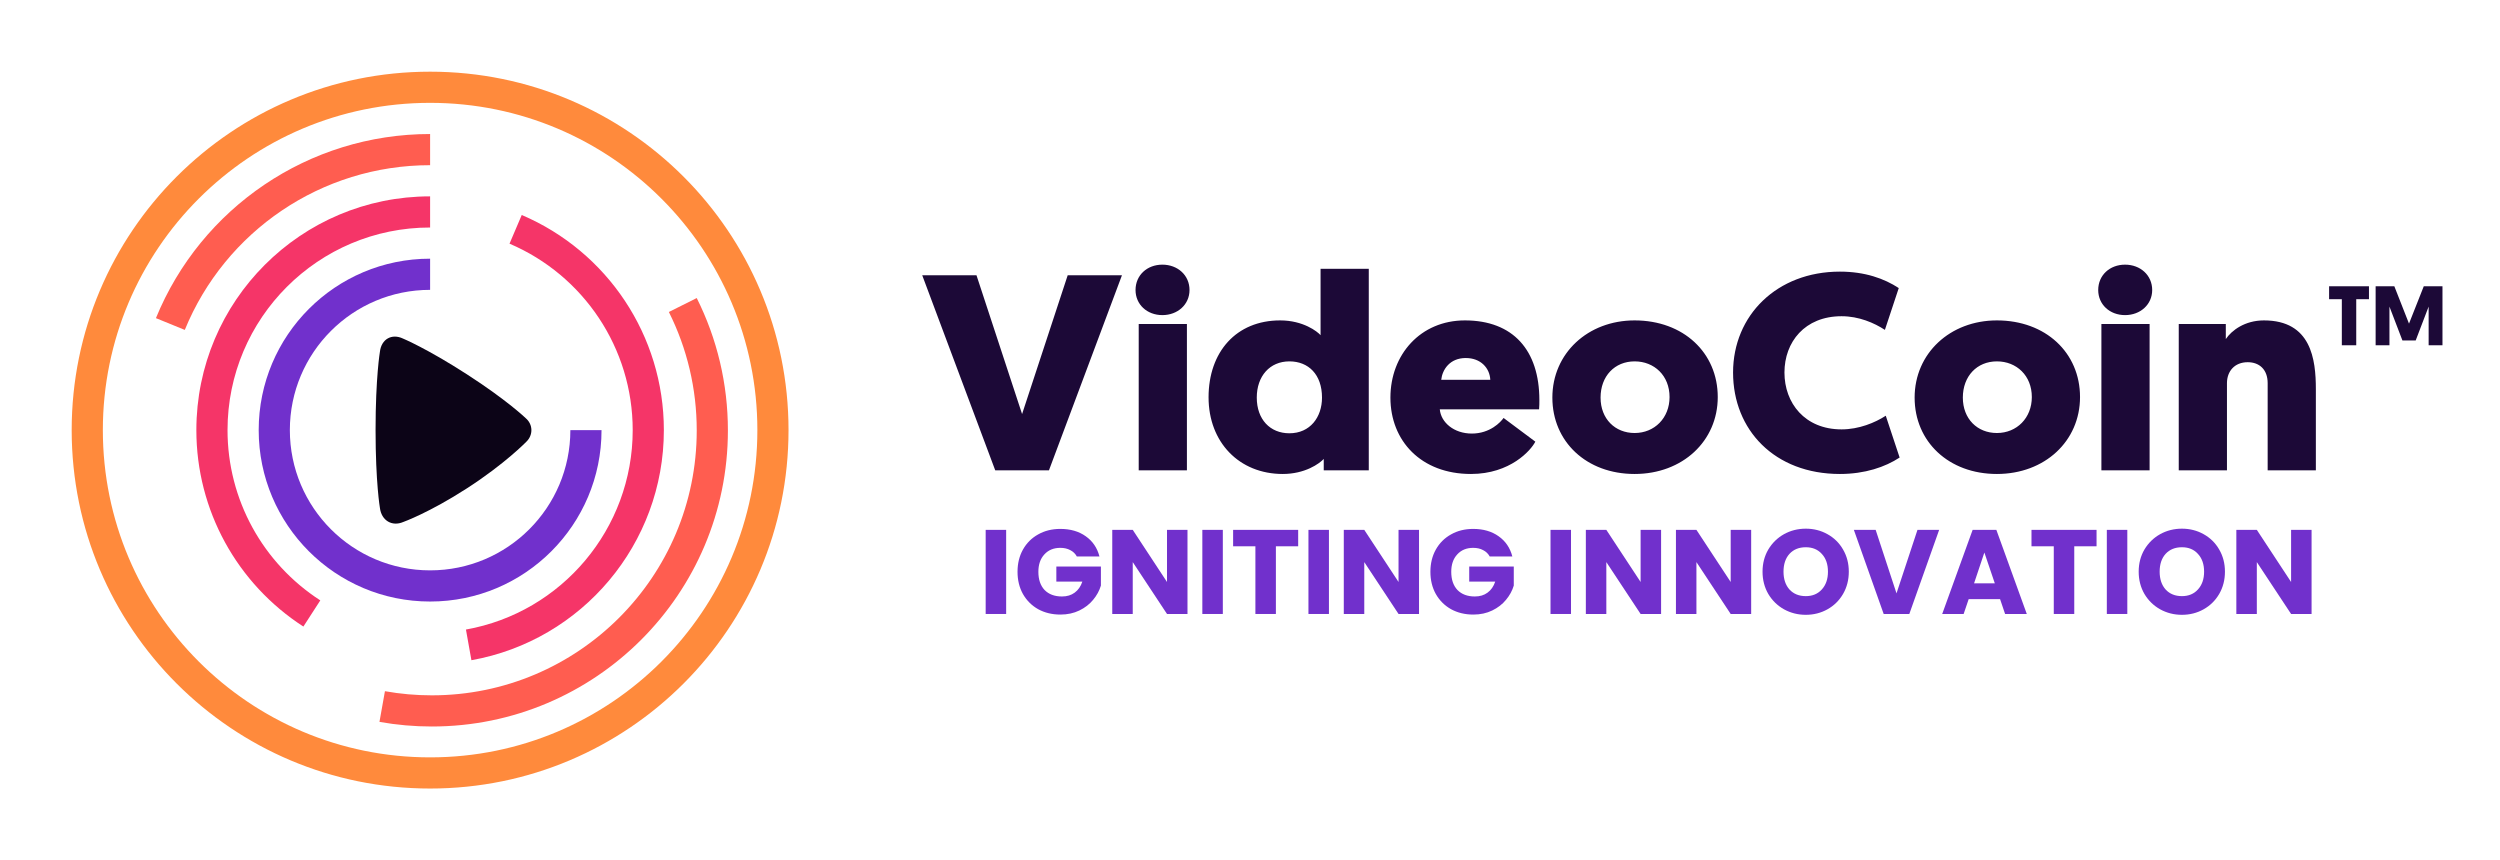 <svg width="186" height="64" viewBox="0 0 186 64" fill="none" xmlns="http://www.w3.org/2000/svg">
<path d="M32 58.667C46.727 58.667 58.666 46.728 58.666 32C58.666 17.272 46.727 5.333 32 5.333C17.272 5.333 5.333 17.272 5.333 32C5.333 46.728 17.272 58.667 32 58.667ZM32 56.348C18.553 56.348 7.652 45.447 7.652 32C7.652 18.553 18.553 7.652 32 7.652C45.447 7.652 56.348 18.553 56.348 32C56.348 45.447 45.447 56.348 32 56.348Z" fill="#FF8A3C"/>
<path d="M51.837 22.174C53.355 25.206 54.156 28.558 54.156 32.023C54.156 44.189 44.293 54.052 32.127 54.052C30.811 54.052 29.509 53.936 28.232 53.708L28.639 51.425C29.782 51.629 30.948 51.733 32.127 51.733C43.013 51.733 51.837 42.908 51.837 32.023C51.837 28.921 51.121 25.923 49.763 23.212L51.837 22.174ZM32 9.971V12.29C23.922 12.29 16.753 17.195 13.748 24.546L11.601 23.669C14.96 15.453 22.972 9.971 32 9.971Z" fill="#FF5D50"/>
<path d="M38.818 15.996C45.177 18.708 49.391 24.966 49.391 32C49.391 40.46 43.309 47.651 35.073 49.12L34.666 46.838C41.801 45.565 47.073 39.331 47.073 32C47.073 25.904 43.42 20.48 37.908 18.129L38.818 15.996ZM32 14.609V16.927C23.676 16.927 16.928 23.676 16.928 32C16.928 37.18 19.56 41.908 23.83 44.669L22.572 46.616C17.647 43.433 14.609 37.975 14.609 32C14.609 22.395 22.395 14.609 32 14.609Z" fill="#F53568"/>
<path d="M32 19.246C24.956 19.246 19.247 24.956 19.247 32C19.247 39.044 24.956 44.754 32 44.754C39.044 44.754 44.754 39.044 44.754 32H42.435C42.435 37.763 37.763 42.435 32 42.435C26.237 42.435 21.565 37.763 21.565 32C21.565 26.237 26.237 21.565 32 21.565V19.246Z" fill="#7130CC"/>
<path fill-rule="evenodd" clip-rule="evenodd" d="M39.149 32.876C39.149 32.876 37.562 34.512 34.737 36.334C31.913 38.156 30.007 38.834 30.007 38.834C29.162 39.199 28.378 38.721 28.265 37.785C28.265 37.785 27.942 35.915 27.942 31.995C27.942 28.076 28.266 26.169 28.266 26.169C28.372 25.233 29.147 24.794 29.98 25.188C29.98 25.188 31.745 25.918 34.737 27.848C37.73 29.778 39.118 31.116 39.118 31.116C39.665 31.587 39.675 32.38 39.149 32.876Z" fill="#0C0417"/>
<path fill-rule="evenodd" clip-rule="evenodd" d="M78.041 34.995L83.474 20.478H79.437L76.043 30.805L72.65 20.478H68.613L74.046 34.995H78.041ZM88.306 24.107H84.72V34.995H88.306V24.107ZM86.481 23.444C87.619 23.444 88.5 22.656 88.5 21.577C88.5 20.478 87.619 19.69 86.481 19.69C85.343 19.69 84.484 20.478 84.484 21.577C84.484 22.656 85.343 23.444 86.481 23.444ZM98.357 29.582C98.357 27.861 97.348 26.886 95.931 26.886C94.47 26.886 93.504 27.985 93.504 29.582C93.504 31.2 94.492 32.236 95.931 32.236C97.477 32.236 98.357 31.034 98.357 29.582ZM98.486 34.995V34.144C98.164 34.497 97.09 35.264 95.437 35.264C92.194 35.264 89.917 32.9 89.917 29.561C89.917 26.181 91.979 23.838 95.243 23.838C96.961 23.838 98.014 24.667 98.25 24.937V20.001H101.837V34.995H98.486ZM114.508 30.453H107.12C107.206 31.428 108.172 32.257 109.504 32.257C110.857 32.257 111.651 31.407 111.866 31.096L114.228 32.859C113.906 33.501 112.36 35.264 109.439 35.264C105.724 35.264 103.447 32.796 103.447 29.582C103.447 26.388 105.681 23.838 108.988 23.838C112.575 23.838 114.529 26.057 114.529 29.769C114.529 29.976 114.529 30.204 114.508 30.453ZM109.053 26.637C107.871 26.637 107.313 27.488 107.227 28.255H110.878C110.835 27.384 110.169 26.637 109.053 26.637ZM115.496 29.582C115.496 26.285 118.137 23.838 121.616 23.838C125.246 23.838 127.801 26.243 127.801 29.541C127.801 32.817 125.181 35.264 121.616 35.264C118.03 35.264 115.496 32.859 115.496 29.582ZM119.082 29.582C119.082 31.158 120.156 32.216 121.616 32.216C123.098 32.216 124.215 31.096 124.215 29.541C124.215 27.944 123.077 26.886 121.616 26.886C120.134 26.886 119.082 27.985 119.082 29.582ZM136.886 35.264C138.754 35.264 140.258 34.746 141.332 34.041L140.301 30.93C139.506 31.448 138.303 31.946 137.015 31.946C134.266 31.946 132.763 29.976 132.763 27.716C132.763 25.455 134.266 23.527 137.015 23.527C138.303 23.527 139.442 24.024 140.236 24.543L141.267 21.432C140.193 20.727 138.754 20.209 136.886 20.209C132.204 20.209 128.94 23.464 128.94 27.716C128.94 31.988 132.032 35.264 136.886 35.264ZM142.448 29.582C142.448 26.285 145.09 23.838 148.569 23.838C152.199 23.838 154.754 26.243 154.754 29.541C154.754 32.817 152.134 35.264 148.569 35.264C144.983 35.264 142.448 32.859 142.448 29.582ZM146.035 29.582C146.035 31.158 147.109 32.216 148.569 32.216C150.051 32.216 151.168 31.096 151.168 29.541C151.168 27.944 150.029 26.886 148.569 26.886C147.087 26.886 146.035 27.985 146.035 29.582ZM159.93 24.107H156.344V34.995H159.93V24.107ZM158.105 23.444C159.243 23.444 160.123 22.656 160.123 21.577C160.123 20.478 159.243 19.69 158.105 19.69C156.966 19.69 156.107 20.478 156.107 21.577C156.107 22.656 156.966 23.444 158.105 23.444ZM168.714 34.995H172.3V28.96C172.3 26.741 171.957 23.838 168.435 23.838C167.017 23.838 166.029 24.584 165.6 25.227V24.107H162.099V34.995H165.686V28.504C165.686 27.633 166.244 26.948 167.232 26.948C168.091 26.948 168.714 27.488 168.714 28.504V34.995Z" fill="#1C0937"/>
<path d="M176.251 22.26H175.304V25.69H174.232V22.26H173.285V21.3H176.251V22.26ZM179.726 25.333H178.741L177.775 22.811V25.69H176.747V21.3H178.139L179.23 24.078L180.328 21.3H181.72V25.69H180.691V22.811L179.726 25.333Z" fill="#1C0937"/>
<path d="M74.858 39.422V45.68H73.334V39.422H74.858Z" fill="#7130CC"/>
<path d="M80.116 41.401C80.003 41.193 79.84 41.036 79.626 40.929C79.418 40.816 79.171 40.76 78.886 40.76C78.393 40.76 77.997 40.923 77.7 41.25C77.403 41.571 77.255 42.001 77.255 42.542C77.255 43.119 77.409 43.57 77.718 43.897C78.033 44.218 78.464 44.378 79.011 44.378C79.385 44.378 79.7 44.283 79.955 44.093C80.217 43.903 80.407 43.63 80.526 43.273H78.592V42.15H81.907V43.567C81.794 43.947 81.601 44.301 81.328 44.628C81.061 44.955 80.719 45.219 80.303 45.421C79.887 45.623 79.418 45.724 78.895 45.724C78.277 45.724 77.724 45.59 77.237 45.323C76.755 45.05 76.378 44.672 76.105 44.191C75.837 43.71 75.704 43.16 75.704 42.542C75.704 41.924 75.837 41.374 76.105 40.893C76.378 40.406 76.755 40.029 77.237 39.761C77.718 39.488 78.268 39.351 78.886 39.351C79.635 39.351 80.264 39.532 80.775 39.895C81.292 40.257 81.634 40.76 81.8 41.401H80.116Z" fill="#7130CC"/>
<path d="M88.349 45.68H86.825L84.276 41.82V45.68H82.752V39.422H84.276L86.825 43.3V39.422H88.349V45.68Z" fill="#7130CC"/>
<path d="M90.978 39.422V45.68H89.454V39.422H90.978Z" fill="#7130CC"/>
<path d="M96.584 39.422V40.644H94.926V45.68H93.402V40.644H91.744V39.422H96.584Z" fill="#7130CC"/>
<path d="M98.873 39.422V45.68H97.349V39.422H98.873Z" fill="#7130CC"/>
<path d="M105.575 45.68H104.051L101.502 41.82V45.68H99.978V39.422H101.502L104.051 43.3V39.422H105.575V45.68Z" fill="#7130CC"/>
<path d="M110.834 41.401C110.721 41.193 110.557 41.036 110.343 40.929C110.136 40.816 109.889 40.76 109.604 40.76C109.11 40.76 108.715 40.923 108.418 41.25C108.121 41.571 107.973 42.001 107.973 42.542C107.973 43.119 108.127 43.57 108.436 43.897C108.751 44.218 109.182 44.378 109.728 44.378C110.103 44.378 110.418 44.283 110.673 44.093C110.935 43.903 111.125 43.63 111.244 43.273H109.31V42.15H112.625V43.567C112.512 43.947 112.319 44.301 112.046 44.628C111.779 44.955 111.437 45.219 111.021 45.421C110.605 45.623 110.136 45.724 109.613 45.724C108.995 45.724 108.442 45.59 107.955 45.323C107.473 45.05 107.096 44.672 106.823 44.191C106.555 43.71 106.422 43.16 106.422 42.542C106.422 41.924 106.555 41.374 106.823 40.893C107.096 40.406 107.473 40.029 107.955 39.761C108.436 39.488 108.986 39.351 109.604 39.351C110.352 39.351 110.982 39.532 111.493 39.895C112.01 40.257 112.352 40.76 112.518 41.401H110.834Z" fill="#7130CC"/>
<path d="M116.883 39.422V45.68H115.358V39.422H116.883Z" fill="#7130CC"/>
<path d="M123.585 45.68H122.061L119.511 41.82V45.68H117.987V39.422H119.511L122.061 43.3V39.422H123.585V45.68Z" fill="#7130CC"/>
<path d="M130.287 45.68H128.763L126.214 41.82V45.68H124.69V39.422H126.214L128.763 43.3V39.422H130.287V45.68Z" fill="#7130CC"/>
<path d="M134.351 45.742C133.763 45.742 133.222 45.605 132.729 45.332C132.242 45.059 131.852 44.678 131.561 44.191C131.276 43.698 131.133 43.145 131.133 42.533C131.133 41.921 131.276 41.372 131.561 40.884C131.852 40.397 132.242 40.017 132.729 39.743C133.222 39.47 133.763 39.333 134.351 39.333C134.939 39.333 135.477 39.47 135.964 39.743C136.458 40.017 136.844 40.397 137.123 40.884C137.408 41.372 137.551 41.921 137.551 42.533C137.551 43.145 137.408 43.698 137.123 44.191C136.838 44.678 136.452 45.059 135.964 45.332C135.477 45.605 134.939 45.742 134.351 45.742ZM134.351 44.352C134.85 44.352 135.248 44.185 135.546 43.852C135.849 43.52 136 43.08 136 42.533C136 41.981 135.849 41.541 135.546 41.214C135.248 40.881 134.85 40.715 134.351 40.715C133.846 40.715 133.442 40.878 133.139 41.205C132.842 41.532 132.693 41.975 132.693 42.533C132.693 43.086 132.842 43.529 133.139 43.861C133.442 44.188 133.846 44.352 134.351 44.352Z" fill="#7130CC"/>
<path d="M144.273 39.422L142.053 45.68H140.146L137.927 39.422H139.549L141.1 44.147L142.66 39.422H144.273Z" fill="#7130CC"/>
<path d="M148.805 44.574H146.47L146.095 45.68H144.5L146.764 39.422H148.529L150.793 45.68H149.179L148.805 44.574ZM148.413 43.398L147.637 41.107L146.871 43.398H148.413Z" fill="#7130CC"/>
<path d="M155.983 39.422V40.644H154.325V45.68H152.801V40.644H151.143V39.422H155.983Z" fill="#7130CC"/>
<path d="M158.272 39.422V45.68H156.748V39.422H158.272Z" fill="#7130CC"/>
<path d="M162.336 45.742C161.748 45.742 161.207 45.605 160.714 45.332C160.226 45.059 159.837 44.678 159.546 44.191C159.261 43.698 159.118 43.145 159.118 42.533C159.118 41.921 159.261 41.372 159.546 40.884C159.837 40.397 160.226 40.017 160.714 39.743C161.207 39.47 161.748 39.333 162.336 39.333C162.924 39.333 163.462 39.47 163.949 39.743C164.442 40.017 164.829 40.397 165.108 40.884C165.393 41.372 165.536 41.921 165.536 42.533C165.536 43.145 165.393 43.698 165.108 44.191C164.823 44.678 164.436 45.059 163.949 45.332C163.462 45.605 162.924 45.742 162.336 45.742ZM162.336 44.352C162.835 44.352 163.233 44.185 163.53 43.852C163.833 43.52 163.985 43.08 163.985 42.533C163.985 41.981 163.833 41.541 163.53 41.214C163.233 40.881 162.835 40.715 162.336 40.715C161.831 40.715 161.427 40.878 161.124 41.205C160.827 41.532 160.678 41.975 160.678 42.533C160.678 43.086 160.827 43.529 161.124 43.861C161.427 44.188 161.831 44.352 162.336 44.352Z" fill="#7130CC"/>
<path d="M171.981 45.68H170.457L167.908 41.82V45.68H166.384V39.422H167.908L170.457 43.3V39.422H171.981V45.68Z" fill="#7130CC"/>
</svg>
